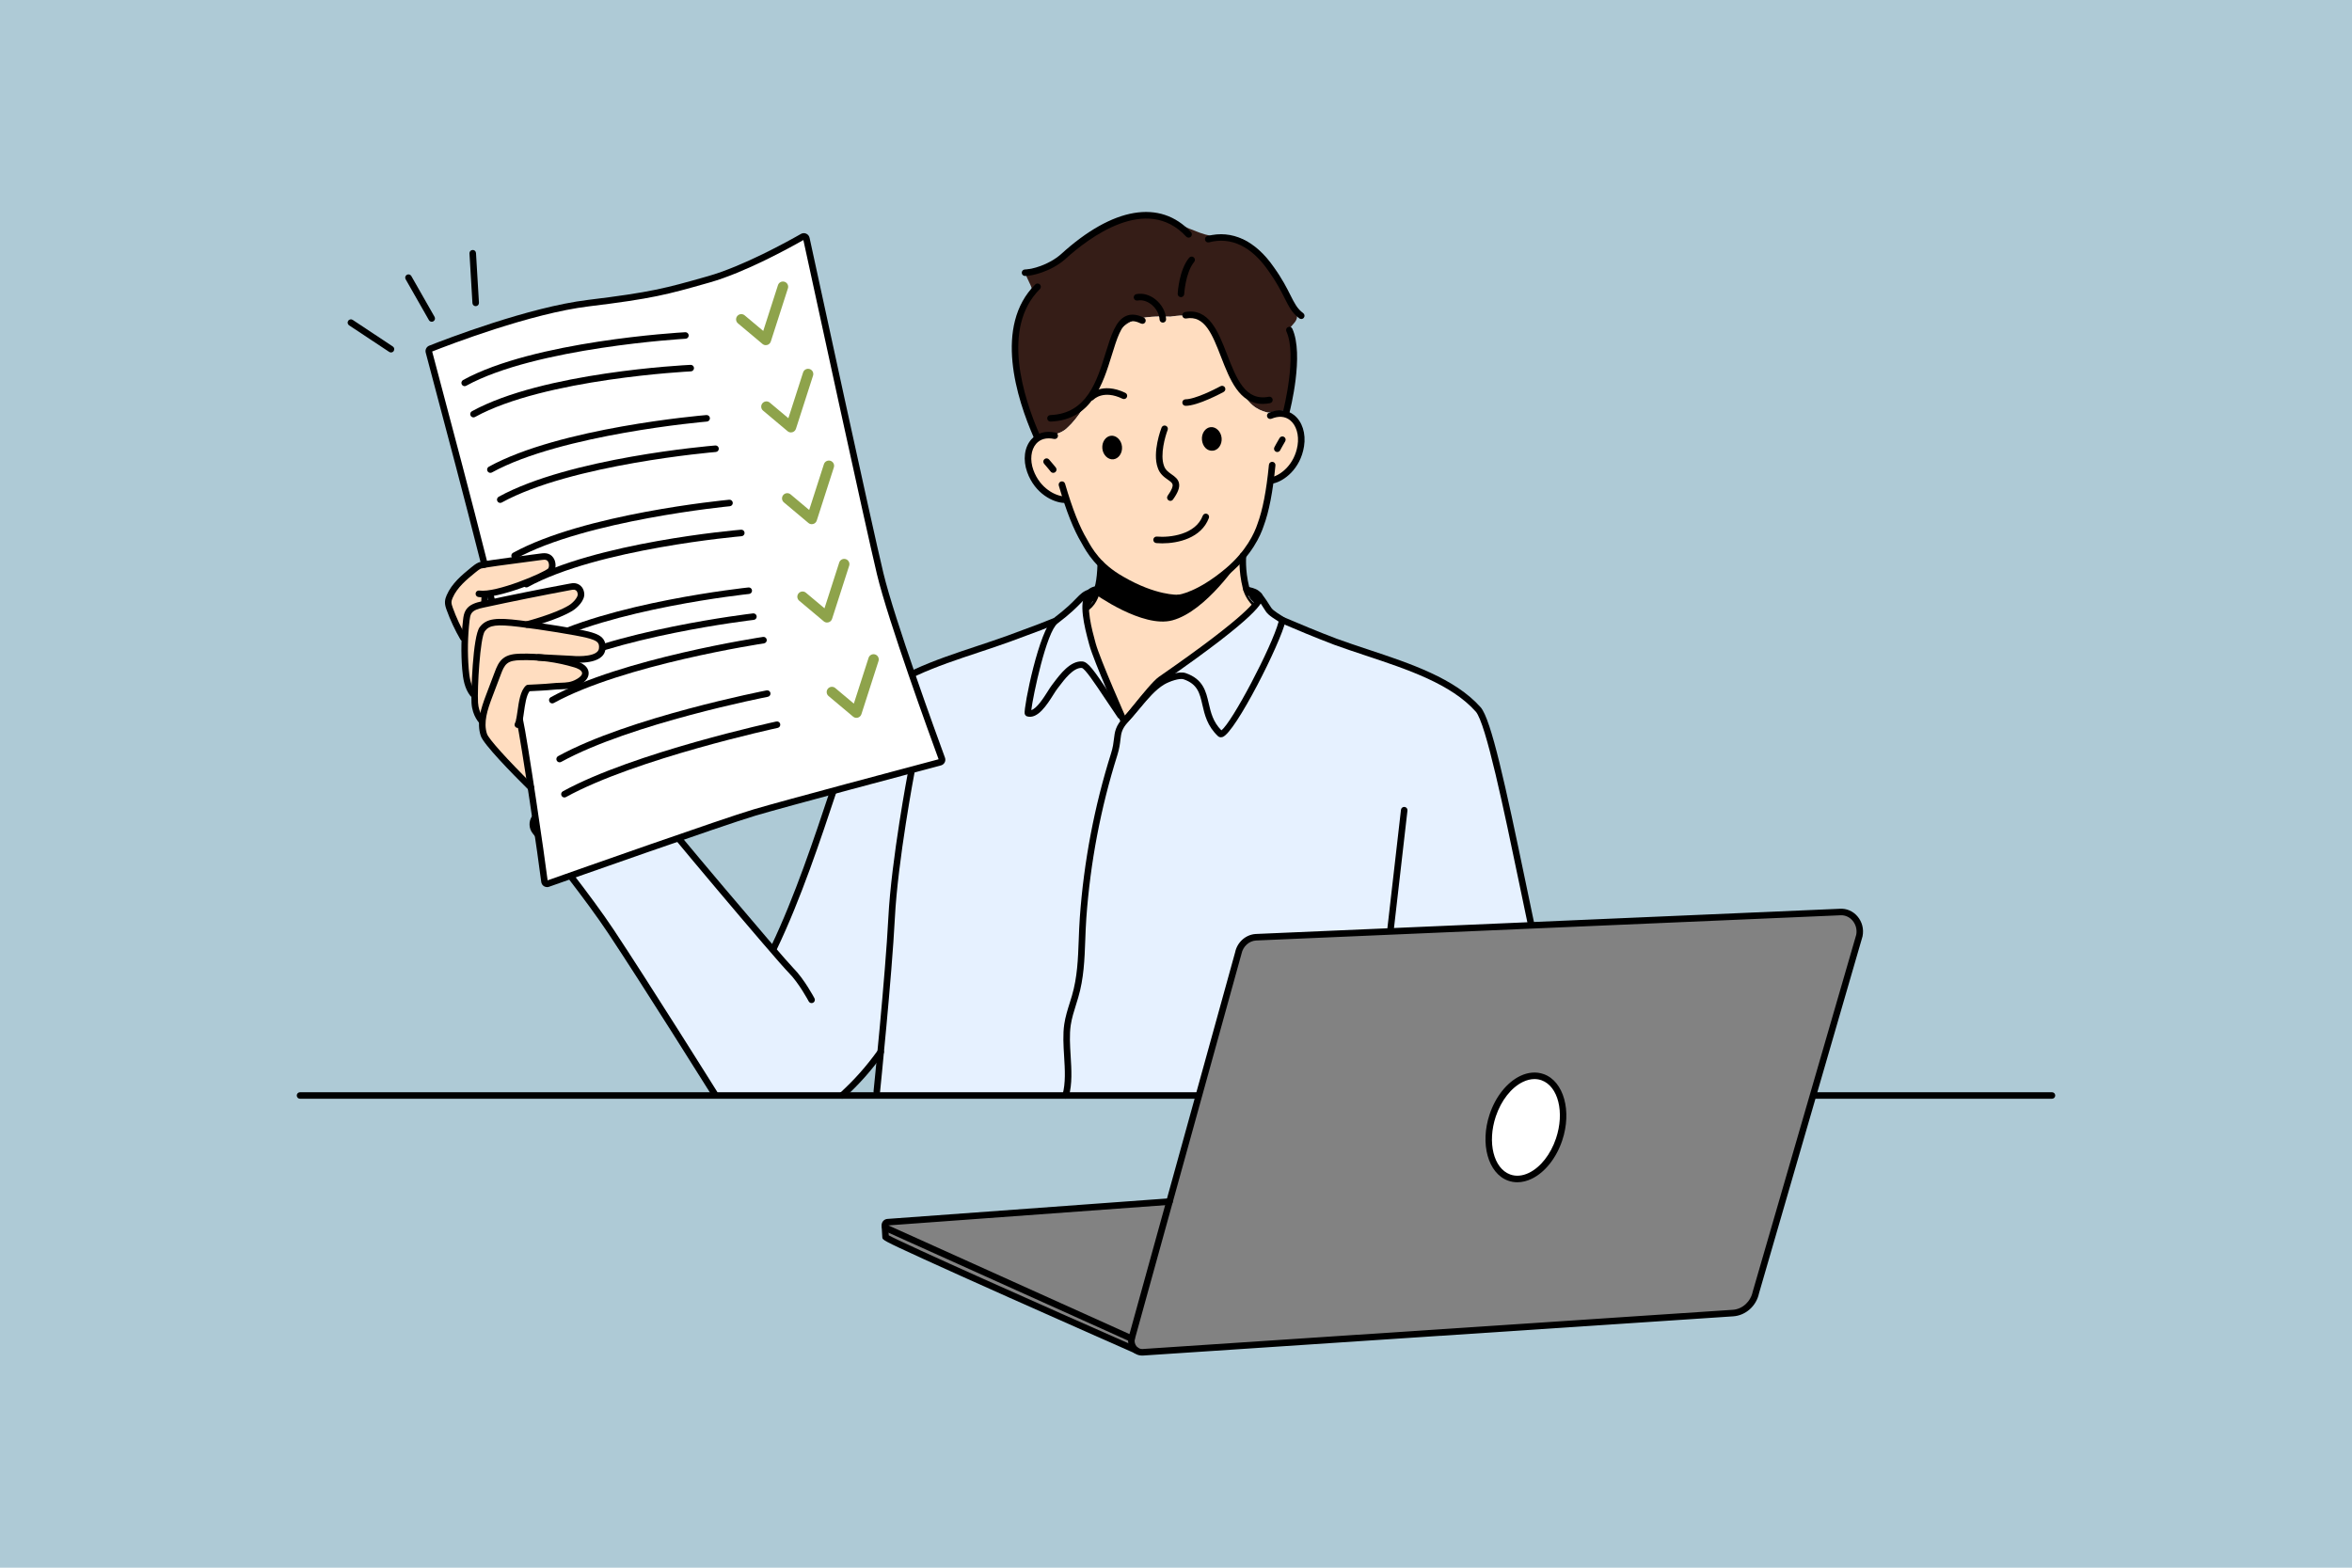 <?xml version="1.0" encoding="UTF-8"?>
<svg id="_Layer_" data-name="&amp;lt;Layer&amp;gt;" xmlns="http://www.w3.org/2000/svg" viewBox="0 0 2745 1830">
  <defs>
    <style>
      .cls-1 {
        fill: #e6f1ff;
      }

      .cls-2 {
        fill: #fff;
      }

      .cls-3 {
        fill: #351d17;
      }

      .cls-4 {
        fill: #aecad6;
      }

      .cls-5 {
        fill: #ffddc0;
      }

      .cls-6 {
        fill: #828282;
      }

      .cls-7 {
        fill: #8ea34b;
      }

      .cls-8 {
        fill-rule: evenodd;
      }
    </style>
  </defs>
  <rect class="cls-4" width="2745" height="1830"/>
  <g>
    <g>
      <path class="cls-3" d="M1298.25,402.94c10.08-32.55,36.14-34.21,67.84-33.3,61.42-9.92,51.57,39.23,79.21,80.53,11.68,22.12,20.64,27.85,33.67,31.34l22.97-2.68s8.82-37.83,7.36-70.08c.05-7.72-2.26-15.98-3.73-23.56-1.33-6.04,15.2-10.67,4.68-24.34-10.53-13.67-24-42.49-34.67-57.69-28.45-40.53-40.29-18.61-75.42-31.53-35.13-12.92-42.17-22.29-66.63-20.02-39.06,2.86-81.17,39.17-108.59,59.46-10.76,8.71-27.18-2.1-27.86,7.22-.27,5.42,8.52,16.94,7.41,21.67-5.46,15.93-20.5,36.61-18.41,67.26,4.71,58.93,24.48,105.67,24.48,105.67,8.75-5.44,25.16-3.11,35.7-14.12,20.93-18.66,48.06-74.91,52-95.83Z"/>
      <path class="cls-5" d="M1271.95,705.9c-4.82,5.63-6.2,4.5-4.51,10.1,10.62,35.2,12.49,60.37,44.38,122.38,9.85-11.57,34.3-43.89,47.23-48.16,36.3-26.06,75.4-52.87,107.21-84.32-4.01-2.2-7.15-5.97-9.6-10.55-9.02-16.89-8.47-44.89-5.97-46.66,17.54-12.39,35.38-72.35,32.72-87.17,29.73-7.32,44.09-47.91,26.4-72.62-12.98-3.89-22.71-5.19-30.85-7.38-13.03-3.49-21.99-9.22-33.67-31.34-27.63-41.29-17.79-90.45-79.21-80.53-31.7-.91-57.76,.75-67.84,33.3-3.94,20.92-31.07,77.16-52,95.83-10.54,11.01-26.95,8.68-35.7,14.12-16.88,10.66-7.86,42.84-4.14,46.65,0,0,18.74,19.07,18.74,19.07l19.96,7.4c1,12.57,29.04,71.2,45.07,78.31,.04,.03-2.8,2.67-6.57,6.9,.05,6.32-1.35,16.14-4.32,22.6-.39,.86-.81,1.67-1.26,2.39-3.46,5.55-.88,5.79-6.09,9.68Z"/>
      <path d="M1268.88,712.55c-1.13,0-2.24-.5-2.99-1.45-1.31-1.65-1.03-4.05,.62-5.36,7.47-5.91,9.78-15.16,12.02-24.11,1.27-5.91,2.06-13.8,2.35-23.53,.06-2.1,1.79-3.8,3.93-3.7,2.1,.06,3.76,1.82,3.7,3.93-.31,10.19-1.15,18.54-2.49,24.82,0,.04-.07,.28-.08,.32-2.43,9.71-5.17,20.72-14.68,28.24-.7,.55-1.54,.82-2.36,.82Z"/>
      <path d="M1466.26,709.71c-.95,0-1.9-.35-2.65-1.07-6.8-6.55-11.07-13.59-13.06-21.51-5.48-21.91-3.73-38.19-3.65-38.87,.24-2.09,2.17-3.56,4.21-3.36,2.09,.23,3.6,2.12,3.37,4.21-.02,.15-1.65,15.67,3.47,36.17,1.62,6.49,5.21,12.34,10.95,17.87,1.52,1.46,1.56,3.87,.1,5.39-.75,.78-1.75,1.17-2.75,1.17Z"/>
      <path d="M1373.78,701.9c-6.28,0-31.1-1.46-66.65-22.16-28.35-16.07-38.7-34.8-44.89-45.98-9.26-15.43-17.71-36.75-26.53-66.97-.59-2.02,.57-4.14,2.59-4.73,2.02-.6,4.14,.57,4.73,2.59,8.63,29.57,16.84,50.32,25.82,65.3,5.86,10.6,15.57,28.14,42.08,43.18,38.3,22.31,63.66,21.14,63.9,21.13,2.08-.14,3.9,1.48,4.03,3.58,.13,2.1-1.46,3.9-3.56,4.03-.14,0-.65,.04-1.52,.04Z"/>
      <path d="M1375.82,701.8c-1.94,0-3.61-1.48-3.79-3.46-.19-2.09,1.34-3.94,3.43-4.15,.39-.04,21.81-2.64,55.12-30.66,23.94-20.22,33.47-41.23,37.02-51.96,6.11-16.5,10.34-38.41,13.37-69.06,.2-2.1,2.1-3.62,4.17-3.42,2.09,.21,3.62,2.07,3.42,4.17-3.09,31.32-7.46,53.83-13.76,70.84-3.76,11.36-13.92,33.83-39.3,55.26-35.55,29.91-58.36,32.34-59.31,32.42-.12,.01-.24,.02-.36,.02Z"/>
      <path d="M1241.77,587.05c-.05,0-.1,0-.15,0-12.18-.48-33.63-10.44-42.78-35.87-5.15-14.32-3.35-28.95,4.71-38.18,6.68-7.65,16.7-10.51,28.22-8.05,2.06,.44,3.37,2.46,2.93,4.52-.44,2.06-2.46,3.37-4.52,2.93-8.82-1.88-16.04,.06-20.89,5.61-6.14,7.04-7.43,19.04-3.28,30.58,7.82,21.73,26.17,30.45,35.91,30.83,2.1,.08,3.74,1.86,3.66,3.96-.08,2.05-1.77,3.66-3.81,3.66Z"/>
      <path d="M1229.26,551.97c-1.11,0-2.21-.48-2.97-1.41-.05-.06-5.19-6.4-7.67-9.14-1.41-1.56-1.3-3.97,.27-5.39,1.56-1.41,3.97-1.3,5.38,.27,2.62,2.89,7.73,9.19,7.94,9.46,1.33,1.64,1.07,4.04-.56,5.36-.71,.57-1.55,.85-2.4,.85Z"/>
      <path d="M1485.63,564.35c-1.74,0-3.31-1.2-3.71-2.96-.47-2.05,.81-4.1,2.87-4.57,9.5-2.18,25.93-14.13,29.6-36.93,1.95-12.11-1.53-23.67-8.86-29.45-5.78-4.56-13.25-5.13-21.57-1.66-1.95,.81-4.18-.11-4.99-2.05-.81-1.94,.1-4.18,2.05-4.99,10.87-4.54,21.24-3.58,29.22,2.71,9.62,7.58,14.09,21.63,11.67,36.65-4.3,26.68-23.54,40.42-35.43,43.15-.29,.07-.57,.1-.86,.1Z"/>
      <path d="M1490.7,527.64c-.61,0-1.23-.15-1.81-.46-1.85-1-2.54-3.31-1.54-5.17,.16-.3,4.02-7.44,6.06-10.76,1.1-1.79,3.45-2.35,5.24-1.25,1.8,1.1,2.36,3.45,1.25,5.25-1.93,3.14-5.81,10.32-5.85,10.39-.69,1.28-2,2-3.36,2Z"/>
      <path d="M1365.9,584.68c-.77,0-1.54-.23-2.22-.71-1.71-1.23-2.11-3.61-.88-5.32,5.32-7.43,6.07-11.14,5.76-12.94-.34-1.99-2.34-3.49-5.58-5.77-4.18-2.94-9.39-6.6-11.76-13.87-6.62-18.12,3.97-45.76,4.42-46.93,.76-1.96,2.97-2.94,4.94-2.17,1.96,.76,2.93,2.97,2.17,4.94-2.8,7.21-9.04,28.75-4.33,41.67,1.63,4.98,5.18,7.48,8.94,10.13,3.85,2.71,7.82,5.5,8.71,10.73,.83,4.9-1.35,10.65-7.08,18.66-.74,1.04-1.91,1.59-3.1,1.59Z"/>
      <path d="M1273.56,467.6c-.94,0-1.87-.34-2.6-1.03-1.52-1.43-1.62-3.82-.2-5.35,.6-.66,15.15-15.89,42.62-2.63,1.9,.91,2.69,3.19,1.78,5.09-.91,1.89-3.19,2.7-5.09,1.77-22.18-10.7-33.27,.48-33.73,.96-.75,.78-1.76,1.18-2.77,1.18Z"/>
      <path d="M1383.67,473.72c-2.11,0-3.81-1.71-3.81-3.81s1.71-3.81,3.81-3.81c10.55,0,33.03-11.04,40.81-15.29,1.84-1,4.16-.33,5.17,1.51,1.01,1.85,.33,4.16-1.51,5.18-1.21,.66-29.81,16.23-44.47,16.23Z"/>
      <path class="cls-8" d="M1286.46,661.08s50.23,39.01,90.05,36.07c30.65-2.08,70.74-43.6,70.74-43.6,0,0-39.14,59.93-79.02,70.59-34.6,9.39-90.6-30.99-90.6-30.99l8.83-32.07Z"/>
      <path d="M1518.66,372.36c-.78,0-1.57-.24-2.24-.73-8.36-6.1-12.05-13.44-17.15-23.59-4.14-8.24-9.28-18.48-18.85-31.82-19.73-28.6-43.68-40.1-69.34-33.34-2.03,.55-4.12-.68-4.66-2.71-.54-2.04,.68-4.12,2.72-4.66,28.61-7.55,56.14,5.35,77.52,36.33,9.88,13.77,15.18,24.32,19.43,32.79,4.79,9.54,7.96,15.84,14.83,20.86,1.7,1.24,2.08,3.63,.83,5.33-.74,1.02-1.91,1.57-3.08,1.57Z"/>
      <path d="M1501.31,484.25c-.32,0-.64-.04-.96-.12-2.04-.53-3.26-2.61-2.73-4.65,.17-.64,16.53-64.62,3.71-92.62-.88-1.92-.04-4.18,1.88-5.05,1.91-.88,4.18-.04,5.05,1.88,13.95,30.47-2.55,94.98-3.26,97.71-.45,1.72-1.99,2.86-3.69,2.86Z"/>
      <path d="M1196.4,322.17c-2.23-.01-3.92-1.73-3.91-3.84,.02-2.1,1.72-3.79,3.81-3.79,7.73,0,27.62-5.19,42-17.84,60.5-55.09,115.82-64.47,151.72-25.69,1.43,1.54,1.34,3.96-.21,5.39-1.55,1.43-3.96,1.34-5.39-.21-46.35-50.06-114.07,1.64-141.04,26.19-16.89,14.86-39.22,19.79-46.99,19.79Z"/>
      <path d="M1473.66,471.48c-27.33,0-38.54-28.93-48.55-54.72-10.19-26.28-19.01-48.96-40.76-45-2.09,.38-4.06-.99-4.44-3.06-.38-2.07,.99-4.06,3.06-4.43,27.97-5.12,38.78,22.77,49.24,49.74,10.87,28.05,21.17,54.53,48.58,49.12,2.08-.42,4.07,.94,4.48,3,.41,2.07-.93,4.07-3,4.48-3.04,.6-5.91,.89-8.62,.89Z"/>
      <path d="M1225.99,492.13c-2.04,0-3.73-1.61-3.81-3.67-.08-2.1,1.56-3.88,3.66-3.95,42.62-1.61,54.29-39.35,64.58-72.65,6.27-20.27,11.68-37.78,23.81-43.03,5.97-2.58,12.77-1.94,20.79,1.98,1.89,.92,2.68,3.21,1.75,5.1-.92,1.89-3.21,2.68-5.1,1.75-5.89-2.88-10.61-3.48-14.41-1.83-8.91,3.85-13.84,19.81-19.55,38.28-10.49,33.95-23.55,76.21-71.58,78.02-.05,0-.1,0-.15,0Z"/>
      <path d="M1210.27,513.65c-1.47,0-2.86-.85-3.49-2.28-20.33-46.19-47.16-130.91,1.47-179.34,1.49-1.48,3.91-1.48,5.39,.01,1.49,1.49,1.48,3.9-.01,5.39-45.41,45.22-19.41,126.46,.13,170.86,.85,1.93-.03,4.18-1.95,5.02-.5,.22-1.02,.32-1.53,.32Z"/>
      <path d="M1378.27,346.87c-.07,0-.14,0-.21,0-2.1-.11-3.71-1.91-3.6-4.01,.06-1.13,1.61-27.77,13.37-41.95,1.34-1.62,3.75-1.85,5.37-.5,1.62,1.34,1.84,3.75,.5,5.37-10.14,12.23-11.61,37.24-11.62,37.49-.11,2.03-1.79,3.61-3.8,3.61Z"/>
      <path d="M1357.12,376.6c-2.03,0-3.72-1.61-3.81-3.66-.26-6.36-3.97-13.1-9.69-17.6-4.97-3.91-10.76-5.56-15.9-4.53-2.07,.4-4.07-.92-4.49-2.99-.41-2.06,.92-4.07,2.99-4.49,7.33-1.47,15.39,.73,22.11,6.02,7.54,5.93,12.25,14.64,12.6,23.29,.08,2.1-1.55,3.88-3.66,3.96-.05,0-.1,0-.16,0Z"/>
      <path class="cls-8" d="M1286.53,523.48c-.71-7.64,4.07-14.26,10.19-14.83,6.11-.57,12.04,5.05,12.75,12.69,.71,7.64-4.07,14.26-10.19,14.83-6.12,.57-12.04-5.05-12.75-12.69Z"/>
      <path class="cls-8" d="M1402.8,513.43c-.71-7.64,4.07-14.26,10.19-14.83,6.12-.57,12.04,5.05,12.75,12.69,.71,7.64-4.07,14.26-10.19,14.83-6.88,.64-12.04-5.05-12.75-12.69Z"/>
      <path d="M1356.37,634.26c-2.46,0-4.78-.11-6.89-.29-2.1-.19-3.65-2.04-3.46-4.14,.19-2.1,2.02-3.67,4.14-3.46,14.86,1.33,45.16-2.06,53.56-24.35,.75-1.97,2.95-2.97,4.91-2.22,1.97,.74,2.97,2.94,2.22,4.91-8.83,23.43-35.83,29.55-54.48,29.55Z"/>
    </g>
    <path class="cls-1" d="M1805.4,1197.45c-3.11-12.97-4.27-26.33-6.57-39.47l9.48,13.77c-23.06-84.18-63.07-320.48-83.03-343.51-32.87-36.98-92.6-53.8-147.07-72.26-21.77-11.55-41.54-16.08-60.23-22.02-5.24-2.03-10.32-4.07-15.13-6.15l.73,1.06c-4.12-1.64-8.19-3.44-12.23-5.54-9.5-4.95-13.61-20.41-23.11-25.35-3.58-1.86-7.5-2.53-11.57-2.64,2.45,4.58,5.59,8.35,9.6,10.55-31.81,31.45-70.91,58.26-107.21,84.32-12.93,4.28-37.38,36.6-47.23,48.16-31.89-62.01-33.76-87.18-44.38-122.38-1.69-5.6-.31-4.47,4.51-10.1,5.21-3.89,2.63-4.13,6.09-9.68,.45-.72,.87-1.53,1.26-2.39-5.55,.15-11.05,.76-16.21,2.73-6.09,2.33-14.23,14.72-19.35,18.76-5.2,4.11-10.35,8.18-15.48,12.24l1.71-1.99c-15.65,6.54-33.57,12.74-52.11,19.77-59.12,21.5-129.75,37.62-166.61,79.08-19.96,23.03-55.98,173.29-107.86,281.64l3.12-3.64c-1.06,2.7-2.06,5.43-3.01,8.16-41.86-48.4-134.62-158.6-147.66-176.29-12.17-16.52-25-36.32-30.57-45.05-1.71-2.68-5.03-3.83-8.03-2.79-13.07,4.54-47.6,17.67-65.14,35.19-13.1,13.09-22.5,25.36-27.92,33.11-3.37,4.81-3.13,11.26,.57,15.82,16.3,20.09,61.59,76.61,88.45,117.02,40.58,61.05,120.63,188.94,120.63,188.94l148.96,2.28c16-14.7,28.47-28.47,41.08-45.39,1.28-.78,2.56-1.55,3.84-2.33-2.54,26.87-4.42,45.45-4.42,45.45l576.96,5.91,20.34-177.38c.61,.49,1.21,1.03,1.82,1.68,2.5,2.68,3.64,6.32,4.69,9.84,10.2,33.87,18.28,77.81,28.48,111.68,4.7,15.6,11.67,21.43,21.08,34.73,9.41,13.29,24.35,23.77,40.63,23.53,10.67-.15,20.68-4.77,30.9-7.84,24.96-7.5,52.61-5.7,76.38,4.99,4.36-29.38-12.25-57.31-19.16-86.19Z"/>
    <path d="M903.39,1109.86c-.55,0-1.11-.12-1.64-.37-1.9-.91-2.7-3.19-1.79-5.09,27.47-57.38,50.54-126.72,69.07-182.45,17.12-51.49,29.5-88.68,39.35-100.05,30.15-33.92,81.72-51.06,131.59-67.63,12.17-4.04,24.75-8.23,36.59-12.53,6.18-2.34,12.33-4.61,18.36-6.82,11.96-4.4,23.25-8.56,33.58-12.88,1.94-.81,4.17,.1,4.99,2.05,.81,1.94-.1,4.18-2.05,4.99-10.48,4.38-21.85,8.57-33.89,13-6,2.21-12.13,4.46-18.34,6.81-11.99,4.36-24.62,8.56-36.84,12.62-48.92,16.26-99.5,33.07-128.27,65.43-8.82,10.18-22.27,50.61-37.84,97.42-18.6,55.92-41.75,125.52-69.43,183.33-.66,1.37-2.02,2.17-3.44,2.17Z"/>
    <path d="M1808.31,1175.57c-1.67,0-3.21-1.11-3.68-2.81-8.71-31.82-19.71-84.64-31.35-140.56-18.32-88.05-39.1-187.85-50.89-201.46-28.73-32.33-79.32-49.14-128.24-65.4-12.22-4.06-24.85-8.26-36.79-12.6-21.01-7.96-46.65-18.64-62.23-25.38-1.93-.84-2.82-3.08-1.99-5.01,.84-1.93,3.08-2.82,5.01-1.99,15.51,6.71,41.01,17.34,61.85,25.23,11.79,4.29,24.37,8.47,36.54,12.51,49.87,16.58,101.44,33.71,131.56,67.6,12.21,14.09,28.76,90.29,52.62,204.93,11.61,55.81,22.58,108.52,31.24,140.11,.55,2.03-.64,4.13-2.67,4.69-.34,.09-.68,.13-1.01,.13Z"/>
    <path d="M1243.74,1282.58c-.34,0-.69-.04-1.04-.14-2.03-.58-3.2-2.68-2.63-4.71,3.78-13.33,2.8-29.28,1.85-44.7-.77-12.6-1.57-25.63,.17-37.45,1.27-8.62,3.87-16.88,6.38-24.87,.87-2.77,1.74-5.54,2.56-8.33,6.34-21.64,7.12-42.88,7.95-65.37,.31-8.41,.63-17.12,1.26-25.91,4.67-65.27,16.94-129.76,36.45-191.66,2.24-7.09,2.84-12.28,3.38-16.85,.98-8.41,1.76-15.05,11.42-25.61,2.31-2.53,6.36-7.54,11.05-13.34,10.46-12.94,23.48-29.04,30.01-33.56,105.9-73.3,113.5-89.61,113.72-92.55-1.21-1.5-1.12-3.7,.27-5.09,1.49-1.49,3.9-1.49,5.39,0,1.02,1.02,2.19,2.83,1.93,5.63-.41,4.57-1.67,18.47-116.98,98.28-5.63,3.9-18.8,20.19-28.41,32.08-4.77,5.9-8.88,10.99-11.35,13.69-8,8.75-8.56,13.49-9.48,21.35-.55,4.67-1.23,10.47-3.68,18.26-19.34,61.33-31.49,125.23-36.12,189.9-.62,8.66-.94,17.3-1.24,25.65-.84,22.98-1.64,44.69-8.25,67.24-.83,2.83-1.72,5.65-2.6,8.47-2.42,7.71-4.93,15.68-6.11,23.7-1.63,11.04-.89,23.1-.11,35.86,.99,16.06,2.01,32.67-2.12,47.25-.48,1.68-2,2.77-3.67,2.77Z"/>
    <path d="M1311.72,845.71c-1.46,0-2.85-.85-3.49-2.27-1.29-2.91-31.64-71.37-36.84-90.45l-.3-1.09c-6.14-22.47-12-47.5-3.86-60.2,2.58-4.02,6.32-6.46,11.13-7.26,2.08-.34,4.04,1.06,4.39,3.14,.34,2.08-1.06,4.04-3.14,4.39-2.67,.44-4.56,1.67-5.96,3.85-7,10.92,.97,40.07,4.79,54.08l.3,1.09c5.05,18.52,36.14,88.66,36.45,89.37,.85,1.92-.01,4.18-1.94,5.03-.5,.22-1.03,.33-1.54,.33Z"/>
    <path d="M1307.66,839.18c-1.22,0-2.42-.58-3.15-1.67-5.42-7.96-10.28-15.25-14.64-21.77-12.12-18.16-23.56-35.31-27.34-36.06-9.81-.55-20.4,13.55-26.76,21.98-.76,1-1.47,1.94-2.13,2.8-1.09,1.41-2.58,3.77-4.3,6.49-7.3,11.55-18.32,29-30.69,25.27-1.37-.42-2.52-1.82-2.77-3.23-1.31-7.31,16.9-98.53,33.76-111.3,14.74-11.16,21.77-18.4,26.41-23.18,5.06-5.22,8.12-8.36,15.24-10.62,2-.64,4.15,.47,4.79,2.48,.64,2.01-.47,4.15-2.48,4.79-5.29,1.68-7.28,3.73-12.08,8.67-4.81,4.95-12.08,12.44-27.28,23.95-12.91,9.78-28.65,84.29-30.64,101.12,6.52-1.81,14.65-14.67,19.29-22.01,1.82-2.89,3.4-5.38,4.71-7.08,.64-.83,1.34-1.75,2.07-2.73,7.75-10.26,19.42-25.78,33.33-24.99,6.82,.39,13.41,9.78,33.2,39.44,4.34,6.51,9.19,13.77,14.6,21.72,1.19,1.74,.73,4.11-1.01,5.3-.66,.45-1.4,.66-2.14,.66Z"/>
    <path d="M1424.96,860.65c-1.35,0-2.6-.49-3.58-1.43-12.44-11.81-15.45-24.93-18.1-36.51-3.09-13.48-5.53-24.13-21.98-29.79-4.67-1.6-16.59,2.56-22.44,6.02-10.27,6.07-19.41,17.02-28.25,27.61-5.51,6.61-10.72,12.85-16.27,18.1-1.52,1.45-3.94,1.38-5.39-.14-1.45-1.53-1.38-3.94,.14-5.39,5.22-4.95,10.29-11.02,15.66-17.46,9.25-11.09,18.82-22.56,30.22-29.29,5.55-3.28,20.5-9.51,28.79-6.66,20.46,7.04,23.75,21.4,26.94,35.29,2.44,10.63,4.95,21.6,14.74,31.52,12.29-8.8,58.96-97.41,66.86-126.91-12.37-7.85-13.53-9.35-17.22-15.36-1.69-2.74-4-6.49-8.86-12.8-2.17-2.82-5.63-3.67-8.69-4.42-1.75-.43-3.26-.8-4.56-1.53-1.83-1.04-2.48-3.36-1.44-5.19,1.03-1.83,3.36-2.48,5.19-1.44,.38,.22,1.68,.54,2.63,.77,3.63,.89,9.11,2.23,12.92,7.17,5.11,6.63,7.54,10.58,9.32,13.46,3.22,5.23,3.63,5.9,17.11,14.36,1.35,.85,2.03,2.45,1.7,4.02-5.37,25.36-58.79,131.11-73.62,135.71-.61,.19-1.22,.28-1.8,.28Z"/>
    <path d="M1023.29,1278.11c-.13,0-.26,0-.39-.02-2.1-.21-3.62-2.08-3.4-4.18,.14-1.35,13.86-135.5,17.28-202.63,3.43-67.49,22.92-170.1,23.12-171.13,.4-2.07,2.41-3.42,4.46-3.03,2.07,.4,3.43,2.39,3.03,4.46-.2,1.02-19.59,103.12-22.99,170.09-3.43,67.33-17.17,201.68-17.31,203.03-.2,1.96-1.86,3.42-3.79,3.42Z"/>
    <path d="M1601.18,1278.11c-.15,0-.29,0-.44-.02-2.09-.24-3.59-2.13-3.35-4.22l37.68-328.58c.24-2.09,2.11-3.58,4.22-3.35,2.09,.24,3.59,2.13,3.35,4.22l-37.68,328.58c-.22,1.94-1.87,3.38-3.78,3.38Z"/>
    <path d="M982.78,1282.6c-1.03,0-2.06-.41-2.81-1.23-1.43-1.55-1.32-3.96,.23-5.39,17.42-16,30.75-31.03,44.56-50.23,1.23-1.71,3.61-2.1,5.32-.87,1.71,1.23,2.1,3.61,.87,5.32-14.13,19.65-27.76,35.02-45.59,51.4-.73,.67-1.66,1-2.58,1Z"/>
    <path d="M833.82,1280.32c-1.27,0-2.51-.63-3.23-1.79-.8-1.28-80.49-128.54-120.57-188.84-26.48-39.84-70.53-94.91-88.23-116.73-4.75-5.85-5.05-14.24-.73-20.4,5.64-8.05,15.14-20.42,28.35-33.62,17.96-17.94,52.55-31.21,66.58-36.09,4.69-1.63,9.83,.16,12.5,4.34,5.05,7.93,18.13,28.16,30.43,44.84,16.98,23.04,155.69,186.75,166.78,197.84,12.94,12.94,24.4,34.59,24.89,35.5,.98,1.86,.27,4.17-1.6,5.15-1.87,.99-4.17,.27-5.15-1.6-.11-.21-11.42-21.55-23.53-33.66-14.24-14.24-152.02-177.66-167.52-198.71-12.43-16.87-25.62-37.27-30.72-45.26-.76-1.19-2.22-1.7-3.57-1.24-13.54,4.7-46.85,17.45-63.7,34.28-12.82,12.81-22.03,24.8-27.5,32.6-2.37,3.39-2.21,8,.41,11.22,17.78,21.91,62.01,77.21,88.66,117.32,40.14,60.39,119.88,187.74,120.68,189.02,1.12,1.78,.58,4.14-1.21,5.25-.63,.39-1.33,.58-2.02,.58Z"/>
    <path class="cls-8" d="M1455.62,689.45c.54,4.92,2.97,9.61,6.67,12.9,.82,.73,1.96,1.43,2.96,.97,.66-.3,1.01-1,1.32-1.65,1.22-2.56,2.43-5.64,1.03-8.11-.82-1.44-2.38-2.3-3.92-2.93-2.36-.95-4.87-1.52-7.41-1.68l-.66,.49Z"/>
    <path d="M1666.72,1253.87c-1.48,0-2.89-.87-3.51-2.31-20.89-48.76-29.34-83.91-41.05-132.55-1.48-6.13-3-12.46-4.6-19.04-.5-2.05,.76-4.11,2.8-4.61,2.06-.48,4.11,.76,4.61,2.8,1.6,6.59,3.13,12.93,4.61,19.07,11.62,48.28,20.01,83.16,40.65,131.33,.83,1.94-.07,4.18-2,5.01-.49,.21-1,.31-1.5,.31Z"/>
    <path d="M2394.84,1282.6H350.16c-2.11,0-3.81-1.71-3.81-3.81s1.71-3.81,3.81-3.81h2044.68c2.11,0,3.81,1.71,3.81,3.81s-1.71,3.81-3.81,3.81Z"/>
    <g>
      <path class="cls-6" d="M1320.86,1565.68c-1.86,6.77,3.45,13.38,10.46,13.03l691.01-46.09c13.11-.82,24.09-10.73,26.9-24.28l120.7-416.19c3.06-14.78-8.11-28.59-22.42-27.69l-681.85,29.44c-10.01,.63-18.39,8.19-20.53,18.53l-124.26,453.24Z"/>
      <path class="cls-6" d="M1364.94,1402.65l-328.98,24.04c-3.69,.28-5.83,15.85-2.42,17.38l287.31,129.89,44.08-171.32Z"/>
      <path d="M1320.68,1566.42c-.52,0-1.06-.11-1.56-.34l-285.84-128.78c-3.18-1.43-4.9-4.75-4.28-8.26,.61-3.43,3.29-5.91,6.68-6.17l328.98-24.04c2.12-.13,3.93,1.42,4.08,3.53,.15,2.1-1.42,3.93-3.52,4.08l-328.39,24,285.43,128.69c1.92,.86,2.77,3.12,1.91,5.04-.64,1.41-2.02,2.25-3.48,2.25Z"/>
      <path d="M1325.66,1579.89c-.51,0-1.03-.1-1.54-.33-.73-.32-73.82-32.53-146-64.73-42.4-18.92-76.19-34.14-100.44-45.23-47.75-21.85-47.77-22.24-47.95-25.31l-.65-11.12c-.12-2.1,1.48-3.91,3.58-4.03,2.12-.08,3.9,1.48,4.03,3.59l.54,9.28c16.68,9.43,180.48,82.35,289.96,130.58,1.93,.85,2.8,3.1,1.95,5.02-.63,1.43-2.03,2.28-3.49,2.28Z"/>
      <g>
        <path class="cls-2" d="M1742.15,1301.97c-10.83,32.33-2.27,64.85,19.13,72.61,21.39,7.77,47.52-12.15,58.36-44.49s2.27-64.85-19.13-72.61c-21.4-7.77-47.52,12.15-58.36,44.49Z"/>
        <path d="M1770.91,1380.08c-3.75,0-7.42-.63-10.94-1.91-23.29-8.46-32.91-43.18-21.44-77.41,6.89-20.57,20.18-37.27,35.55-44.69,9.47-4.57,19.06-5.32,27.73-2.17,23.29,8.45,32.91,43.18,21.44,77.41-6.89,20.57-20.18,37.27-35.55,44.69-5.63,2.72-11.3,4.08-16.79,4.08Zm19.97-120.46c-4.37,0-8.92,1.11-13.49,3.31-13.55,6.54-25.38,21.59-31.63,40.25-10.17,30.34-2.62,60.76,16.81,67.82,6.69,2.43,14.23,1.79,21.81-1.87,13.56-6.54,25.38-21.59,31.63-40.25,10.17-30.34,2.62-60.76-16.81-67.82-2.66-.96-5.45-1.44-8.32-1.44Z"/>
      </g>
      <path d="M1332.95,1582.38c-4.62,0-8.99-2.01-12.11-5.61-3.53-4.07-4.98-9.7-3.87-15.06l124.55-450.13c2.42-11.73,12.3-20.59,23.97-21.32l681.92-29.44c7.67-.46,15.07,2.69,20.27,8.69,5.61,6.47,7.81,15.06,6.05,23.59l-120.77,416.48c-3.07,14.87-15.56,26.09-30.32,27.02l-688.68,45.77c-.35,.02-.68,.03-1.01,.03Zm815.92-513.99c-.35,0-.7,.01-1.05,.04l-681.92,29.44c-8.17,.51-15.18,6.89-16.96,15.5l-124.55,450.13c-.58,2.85,.21,5.95,2.22,8.27,1.78,2.05,4.27,3.1,6.87,2.97l688.69-45.77c11.35-.71,20.97-9.45,23.42-21.25l120.77-416.48c1.21-5.89-.38-12.1-4.41-16.75-3.39-3.91-8.1-6.1-13.05-6.1Z"/>
    </g>
    <path d="M1270.21,694.96c-2.33,4.48-2.81,9.7-2.73,14.75,1.12,.39,2.23-.58,3-1.48,3.09-3.61,9.86-10.84,9.15-16-1.05-7.68-7.58-.81-9.43,2.73Z"/>
    <g>
      <path class="cls-2" d="M500.52,410.6c-.38-1.48,.41-3.01,1.83-3.57,16.79-6.65,115.14-44.78,184.4-53.19,75.95-9.22,92.09-14.08,140.5-27.79,41.63-11.79,95.18-41.56,109.38-49.68,1.79-1.02,4.03-.02,4.47,2,8.3,38.3,72.68,335.27,86.15,391.32,13.21,54.97,63.75,193.49,72.05,216.08,.62,1.68-.33,3.53-2.06,3.99-24.43,6.49-180.86,48.08-216.96,58.8-36.13,10.72-213.3,73.27-240.8,82.98-1.85,.65-3.8-.58-4.03-2.52-2.74-23.44-17.47-148.52-23.2-174.2-6.04-27.05-102.84-409.13-111.73-444.23Z"/>
      <g>
        <path d="M542.3,450.77c-1.34,0-2.65-.71-3.34-1.98-1.01-1.85-.34-4.16,1.5-5.18,82.81-45.52,252.13-55.4,259.29-55.8,2.06-.13,3.9,1.49,4.02,3.59,.12,2.1-1.49,3.9-3.6,4.02-1.74,.1-174.76,10.19-256.05,54.87-.58,.32-1.21,.47-1.83,.47Z"/>
        <path d="M583.83,587.05c-1.34,0-2.65-.71-3.34-1.98-1.01-1.85-.34-4.16,1.5-5.18,82.76-45.49,245.89-59.3,252.8-59.87,2.1-.18,3.94,1.39,4.11,3.49,.17,2.1-1.39,3.94-3.49,4.11-1.68,.14-168.42,14.25-249.75,58.95-.58,.32-1.21,.47-1.83,.47Z"/>
        <path d="M552.6,487.22c-1.34,0-2.65-.71-3.34-1.98-1.01-1.85-.34-4.16,1.5-5.18,82.82-45.53,248.21-53.83,255.21-54.16,2.06-.11,3.89,1.52,3.99,3.63,.1,2.1-1.52,3.89-3.63,3.99-1.7,.08-170.63,8.55-251.9,53.22-.58,.32-1.21,.47-1.83,.47Z"/>
        <path d="M572.32,551.97c-1.34,0-2.65-.71-3.34-1.98-1.01-1.85-.34-4.16,1.5-5.18,82.76-45.49,246.97-59.72,253.92-60.3,2.08-.19,3.94,1.38,4.12,3.48,.18,2.1-1.38,3.94-3.48,4.12-1.69,.14-169.55,14.68-250.88,59.38-.58,.32-1.21,.47-1.83,.47Z"/>
        <path d="M600.55,652.5c-1.34,0-2.65-.71-3.34-1.98-1.01-1.85-.34-4.16,1.5-5.18,82.74-45.48,245.45-61.34,252.34-61.99,2.11-.17,3.96,1.34,4.16,3.44,.2,2.1-1.34,3.96-3.44,4.16-1.67,.16-168.04,16.36-249.39,61.08-.58,.32-1.21,.47-1.83,.47Z"/>
        <path d="M614.32,685.71c-1.34,0-2.65-.71-3.34-1.98-1.01-1.85-.34-4.16,1.5-5.18,82.76-45.49,245.49-59.63,252.38-60.21,2.1-.19,3.94,1.38,4.12,3.48,.18,2.1-1.38,3.94-3.48,4.12-1.67,.14-168.02,14.59-249.35,59.3-.58,.32-1.21,.47-1.83,.47Z"/>
        <path d="M628.46,755.8c-1.35,0-2.65-.71-3.34-1.98-1.01-1.85-.34-4.16,1.5-5.18,82.72-45.47,245.23-62.71,246.87-62.88,2.07-.24,3.97,1.3,4.18,3.4,.22,2.1-1.3,3.97-3.4,4.18-1.62,.17-162.62,17.25-243.98,61.98-.58,.32-1.21,.47-1.83,.47Z"/>
        <path d="M632.38,787.96c-1.34,0-2.65-.71-3.34-1.98-1.01-1.85-.34-4.16,1.5-5.18,82.7-45.46,246.7-64.58,248.35-64.77,2.07-.24,3.98,1.26,4.22,3.36,.24,2.09-1.26,3.98-3.36,4.22-1.63,.19-164.16,19.14-245.54,63.87-.58,.32-1.21,.47-1.83,.47Z"/>
        <path d="M644.56,821.09c-1.34,0-2.65-.71-3.34-1.98-1.01-1.85-.34-4.16,1.5-5.18,82.64-45.43,246.16-70.2,247.8-70.44,2.08-.31,4.02,1.13,4.33,3.21,.31,2.08-1.13,4.02-3.21,4.33-1.63,.24-163.81,24.81-245.25,69.58-.58,.32-1.21,.47-1.83,.47Z"/>
        <path d="M658.73,930.89c-1.34,0-2.65-.71-3.34-1.98-1.01-1.85-.34-4.16,1.5-5.18,82.53-45.37,247.5-81.14,249.16-81.5,2.06-.44,4.09,.87,4.53,2.93,.44,2.06-.87,4.09-2.93,4.53-1.65,.35-165.53,35.89-247.09,80.73-.58,.32-1.21,.47-1.83,.47Z"/>
        <path d="M653.13,889.87c-1.34,0-2.65-.71-3.34-1.98-1.01-1.85-.34-4.16,1.5-5.18,82.57-45.39,241.81-76.5,243.41-76.81,2.06-.39,4.07,.95,4.47,3.02,.4,2.07-.95,4.07-3.02,4.47-1.59,.31-159.66,31.19-241.18,76-.58,.32-1.21,.47-1.83,.47Z"/>
      </g>
      <g>
        <path class="cls-7" d="M893.8,402.92c-1.42,0-2.81-.49-3.92-1.43l-28.63-24.03c-2.58-2.17-2.92-6.01-.75-8.59,2.17-2.58,6.02-2.92,8.59-.75l21.68,18.19,17.19-53.45c1.03-3.21,4.47-4.97,7.67-3.94,3.21,1.03,4.97,4.47,3.94,7.67l-19.97,62.09c-.62,1.93-2.17,3.43-4.12,3.99-.56,.16-1.13,.24-1.69,.24Z"/>
        <path class="cls-7" d="M923.13,504.79c-1.42,0-2.81-.49-3.92-1.43l-28.63-24.03c-2.58-2.17-2.92-6.01-.75-8.59,2.17-2.58,6.02-2.92,8.59-.75l21.68,18.2,17.19-53.45c1.03-3.21,4.48-4.96,7.67-3.94,3.21,1.03,4.97,4.47,3.94,7.67l-19.97,62.09c-.62,1.93-2.17,3.43-4.12,3.99-.56,.16-1.13,.24-1.69,.24Z"/>
        <path class="cls-7" d="M947.43,611.91c-1.42,0-2.81-.49-3.92-1.43l-28.63-24.03c-2.58-2.16-2.92-6.01-.75-8.59,2.17-2.58,6.01-2.91,8.59-.75l21.67,18.2,17.19-53.45c1.03-3.21,4.47-4.97,7.67-3.94,3.21,1.03,4.97,4.47,3.94,7.67l-19.97,62.09c-.62,1.93-2.17,3.43-4.12,3.99-.56,.16-1.13,.24-1.69,.24Z"/>
        <path class="cls-7" d="M965.29,726.7c-1.42,0-2.81-.49-3.92-1.43l-28.63-24.03c-2.58-2.17-2.92-6.01-.75-8.59,2.17-2.58,6.02-2.92,8.59-.75l21.68,18.19,17.19-53.45c1.03-3.21,4.47-4.97,7.67-3.94,3.21,1.03,4.97,4.47,3.94,7.67l-19.97,62.09c-.62,1.93-2.17,3.43-4.12,3.99-.56,.16-1.13,.24-1.69,.24Z"/>
        <path class="cls-7" d="M999.55,837.96c-1.42,0-2.81-.49-3.92-1.43l-28.63-24.03c-2.58-2.17-2.92-6.01-.75-8.59,2.17-2.58,6.01-2.91,8.59-.75l21.67,18.2,17.19-53.45c1.03-3.21,4.47-4.96,7.67-3.94,3.21,1.03,4.97,4.47,3.94,7.67l-19.97,62.09c-.62,1.93-2.17,3.43-4.12,3.99-.56,.16-1.13,.24-1.69,.24Z"/>
      </g>
      <path class="cls-5" d="M685.96,740.91c-10.38-2.69-45.41-8.5-70.98-11.88,0,0,33.98-8.74,51.1-19.25,5.08-3.12,12.58-10.66,12.01-16.59-.18-1.92-.75-3.84-1.9-5.39-1.26-1.69-3.21-2.86-5.3-3.17-1.77-.27-3.58,.06-5.34,.39-33.68,6.27-67.27,13.03-100.75,20.26l.99-10.63c20.99,3.02,74.86-23.91,77.54-29.34,2.68-5.43,.96-13.39-4.8-15.27-2.27-.74-4.73-.44-7.1-.14-20.44,2.63-68.26,8.8-71.42,10.21-2.88,1.29-5.36,3.31-7.79,5.3-10.76,8.81-21.9,18.12-27.41,30.88-.88,2.03-1.61,4.16-1.69,6.37-.11,2.74,.78,5.42,1.71,8,4.21,11.7,9.48,23.02,15.73,33.77l2.13-1.75c-.65,12.75-.48,25.54,.54,38.26,.82,10.23,2.41,20.96,8.73,29.04l2.06-2.64c-.11,5.69-.08,10.31,.09,13.09,.86,14.27,8.73,21.61,8.73,21.61l.16-.18c-.41,5.4,0,10.76,1.72,15.98,3.4,10.32,11.38,18.37,19.09,26.01,17.94,17.77,21.26,21.06,39.19,38.83l-16.61-83.32c4.18-6.67,.96-27.98,9.95-36.22,0,0,20.9-.92,28.1-1.73,12.3-1.39,19.91,.78,30.62-5.43,3.98-2.3,8.22-5.71,8.1-10.3-.14-5.59-6.42-8.68-11.77-10.29-14-4.22-28.46-6.88-43.04-8,.03-.03,39.39,1.99,39.39,1.99,0,0,33.33,3.49,35.06-12.07,1.15-10.35-5.19-13.4-16.86-16.43Z"/>
      <g>
        <path d="M619.69,923.22c-.97,0-1.94-.37-2.68-1.1-19.47-19.3-52.63-53.15-55.9-63.07-5.14-15.57,.06-31.69,6.32-48.21l10.11-26.65c1.93-5.08,4.32-11.4,9.53-15.59,5.66-4.55,13-5.36,20.09-5.56,22.17-.61,44.14,2.32,65.36,8.72,11.76,3.55,14.37,9.48,14.48,13.84,.13,5.17-3.23,9.78-10,13.7-8.42,4.87-15.33,5.1-22.65,5.33-2.96,.1-6.02,.19-9.46,.58-6.17,.7-21.79,1.45-26.81,1.68-3.83,4.8-5.4,16.07-6.57,24.46-1.04,7.46-1.86,13.35-3.93,16.65-1.12,1.78-3.47,2.32-5.26,1.2-1.78-1.12-2.32-3.47-1.2-5.26,1.2-1.92,2.07-8.15,2.84-13.65,1.57-11.26,3.35-24.01,9.83-29.96,.66-.61,1.51-.96,2.41-1,.21,0,20.86-.92,27.84-1.71,3.74-.42,7.1-.53,10.07-.63,7.15-.23,12.31-.4,19.07-4.31,2.87-1.66,6.27-4.2,6.2-6.9-.09-3.65-6.37-5.93-9.06-6.74-20.44-6.16-41.64-9-62.95-8.4-6.65,.18-11.84,.91-15.52,3.88-3.59,2.89-5.5,7.92-7.18,12.35l-10.11,26.65c-5.76,15.18-10.57,29.91-6.21,43.12,1.93,5.87,23.14,29.43,54.02,60.04,1.5,1.48,1.51,3.9,.02,5.39-.74,.75-1.73,1.13-2.71,1.13Z"/>
        <path d="M562.83,845.87c-.93,0-1.86-.34-2.59-1.02-.37-.34-8.99-8.57-9.93-24.17-.71-11.68,1.43-77.84,9.49-88.55,8.06-10.72,20.34-11.14,46.59-8.03,25.79,3.06,68.7,10.05,80.53,13.11,11.25,2.92,21.23,6.68,19.69,20.54-2.09,18.79-35.45,15.84-39.24,15.44l-39.16-2c-2.1-.11-3.72-1.9-3.61-4,.11-2.1,1.91-3.73,4-3.61l39.36,2.02c7.87,.81,30.01,.92,31.07-8.68,.76-6.86-1.86-9.16-14.03-12.31-11.6-3.01-53.96-9.89-79.52-12.92-26.11-3.1-34.25-2.06-39.6,5.04-5.65,7.51-8.97,67.07-7.97,83.5,.75,12.43,7.27,18.81,7.55,19.08,1.51,1.45,1.58,3.86,.14,5.38-.75,.79-1.76,1.2-2.77,1.2Z"/>
        <path d="M551.97,813.82c-1.13,0-2.25-.5-3-1.46-6.89-8.79-8.65-20.14-9.53-31.09-1.55-19.22-1.2-38.67,1.01-57.81,.46-4.02,1.07-7.91,3.29-11.43,4.11-6.51,11.85-8.66,18.78-10.16,33.82-7.32,68.25-14.25,102.33-20.6,1.86-.35,4.17-.78,6.6-.41,3.09,.47,5.93,2.17,7.79,4.67,1.48,1.98,2.36,4.44,2.64,7.3,.77,8.07-8.06,16.68-13.81,20.2-17.41,10.68-50.73,19.33-52.14,19.69-2.04,.53-4.12-.7-4.64-2.74-.53-2.04,.7-4.12,2.74-4.64,.33-.09,33.62-8.73,50.05-18.8,4.9-3.01,10.55-9.47,10.21-12.98-.14-1.43-.54-2.64-1.16-3.48-.66-.89-1.71-1.51-2.8-1.68-1.16-.17-2.65,.1-4.08,.37-34.01,6.33-68.37,13.25-102.12,20.55-5.67,1.23-11.41,2.76-13.95,6.77-1.37,2.17-1.79,5.01-2.16,8.24-2.16,18.65-2.49,37.61-.99,56.33,.78,9.76,2.29,19.79,7.93,26.99,1.3,1.66,1.01,4.05-.65,5.35-.7,.55-1.53,.81-2.35,.81Z"/>
        <path d="M540.56,748.26c-1.31,0-2.59-.68-3.3-1.9-6.35-10.92-11.74-22.49-16.02-34.39-1.05-2.92-2.07-6.06-1.93-9.44,.12-3.02,1.13-5.72,2-7.74,6-13.9,17.95-23.68,28.5-32.32,2.48-2.03,5.29-4.33,8.65-5.84,2.29-1.02,15.22-3.14,72.49-10.51,2.51-.32,5.64-.72,8.77,.3,3.31,1.08,5.94,3.6,7.41,7.09,1.78,4.23,1.63,9.4-.39,13.49-4.13,8.36-67.21,32.95-88.42,29.92-2.09-.3-3.53-2.23-3.23-4.32,.3-2.08,2.22-3.53,4.32-3.23,19.78,2.85,75.52-20.85,80.61-25.98,.93-2.08,.97-4.82,.08-6.92-.42-1-1.24-2.31-2.75-2.8-1.49-.49-3.49-.23-5.43,.02-43.94,5.66-67.65,9.01-70.49,9.97-2.29,1.03-4.58,2.91-6.8,4.72-9.87,8.08-21.06,17.25-26.33,29.44-.61,1.41-1.31,3.25-1.38,5.01-.08,2.02,.66,4.25,1.49,6.56,4.12,11.47,9.32,22.61,15.44,33.14,1.06,1.82,.44,4.15-1.38,5.21-.6,.35-1.26,.52-1.91,.52Z"/>
        <path d="M565.5,705.96c-2.25-.08-3.89-1.86-3.81-3.96l.29-7.49c.08-2.1,1.83-3.77,3.96-3.66,2.1,.08,3.74,1.85,3.66,3.96l-.29,7.49c-.08,2.05-1.77,3.67-3.81,3.67Z"/>
      </g>
      <path d="M638.46,1035.54c-1.26,0-2.51-.35-3.61-1.04-1.78-1.11-2.94-2.95-3.18-5.03-2.65-22.69-23.25-163.54-28.99-189.25-.46-2.06,.84-4.09,2.89-4.55,2.07-.45,4.09,.84,4.55,2.89,5.7,25.52,25.92,163.59,29,189.07,35.99-12.72,204.52-72.18,240.07-82.72,35.42-10.51,184.4-50.15,216.24-58.61-10.39-28.34-58.87-161.56-71.89-215.71-13.41-55.79-77.55-351.64-85.95-390.37-16.43,9.35-68.36,37.91-109.31,49.51l-3.21,.91c-46.09,13.06-63.33,17.94-137.87,26.99-67.63,8.21-162.73,44.76-182.82,52.7,1.45,5.66,4.99,18.96,9.82,37.09,13.21,49.6,35.31,132.61,54.98,210.62,.52,2.04-.72,4.11-2.76,4.63-2.04,.52-4.11-.72-4.63-2.76-19.67-77.97-41.76-160.95-54.96-210.52-5.04-18.91-8.67-32.57-10.01-37.84-.84-3.33,.93-6.79,4.12-8.05,18.79-7.45,116.05-45.02,185.34-53.43,73.95-8.98,91.04-13.82,136.71-26.76l3.21-.91c40.92-11.59,93.42-40.68,108.53-49.32,1.92-1.1,4.17-1.22,6.18-.32,1.99,.88,3.45,2.68,3.91,4.82,7.39,34.12,72.61,335,86.13,391.24,13.04,54.27,62.2,189.16,71.92,215.66,.67,1.81,.54,3.83-.35,5.53-.88,1.7-2.45,2.96-4.31,3.46-29.96,7.96-181.22,48.19-216.86,58.77-36.43,10.81-219.82,75.57-240.61,82.92-.75,.26-1.52,.4-2.29,.4Z"/>
      <path d="M574.2,705.96c-1.7,0-3.26-1.15-3.69-2.88l-1.89-7.49c-.51-2.04,.73-4.12,2.77-4.63,2.04-.5,4.11,.73,4.63,2.77l1.89,7.49c.51,2.04-.73,4.11-2.77,4.63-.31,.08-.63,.12-.93,.12Z"/>
      <g>
        <path d="M456.32,411.42c-.72,0-1.45-.21-2.1-.63l-46.8-31.03c-1.76-1.16-2.24-3.53-1.07-5.28,1.16-1.76,3.53-2.23,5.28-1.07l46.8,31.03c1.76,1.16,2.24,3.53,1.07,5.28-.73,1.11-1.95,1.71-3.18,1.71Z"/>
        <path d="M503.88,375.58c-1.33,0-2.61-.69-3.32-1.93l-27.15-47.67c-1.04-1.83-.4-4.16,1.43-5.2,1.83-1.04,4.16-.41,5.2,1.43l27.15,47.67c1.04,1.83,.4,4.16-1.43,5.2-.6,.34-1.24,.5-1.88,.5Z"/>
        <path d="M555.17,357.4c-2,0-3.68-1.56-3.8-3.59l-3.45-57.98c-.13-2.1,1.48-3.91,3.58-4.03,2.11-.15,3.91,1.48,4.03,3.58l3.45,57.98c.12,2.1-1.48,3.91-3.58,4.03-.08,0-.15,0-.23,0Z"/>
      </g>
    </g>
  </g>
</svg>